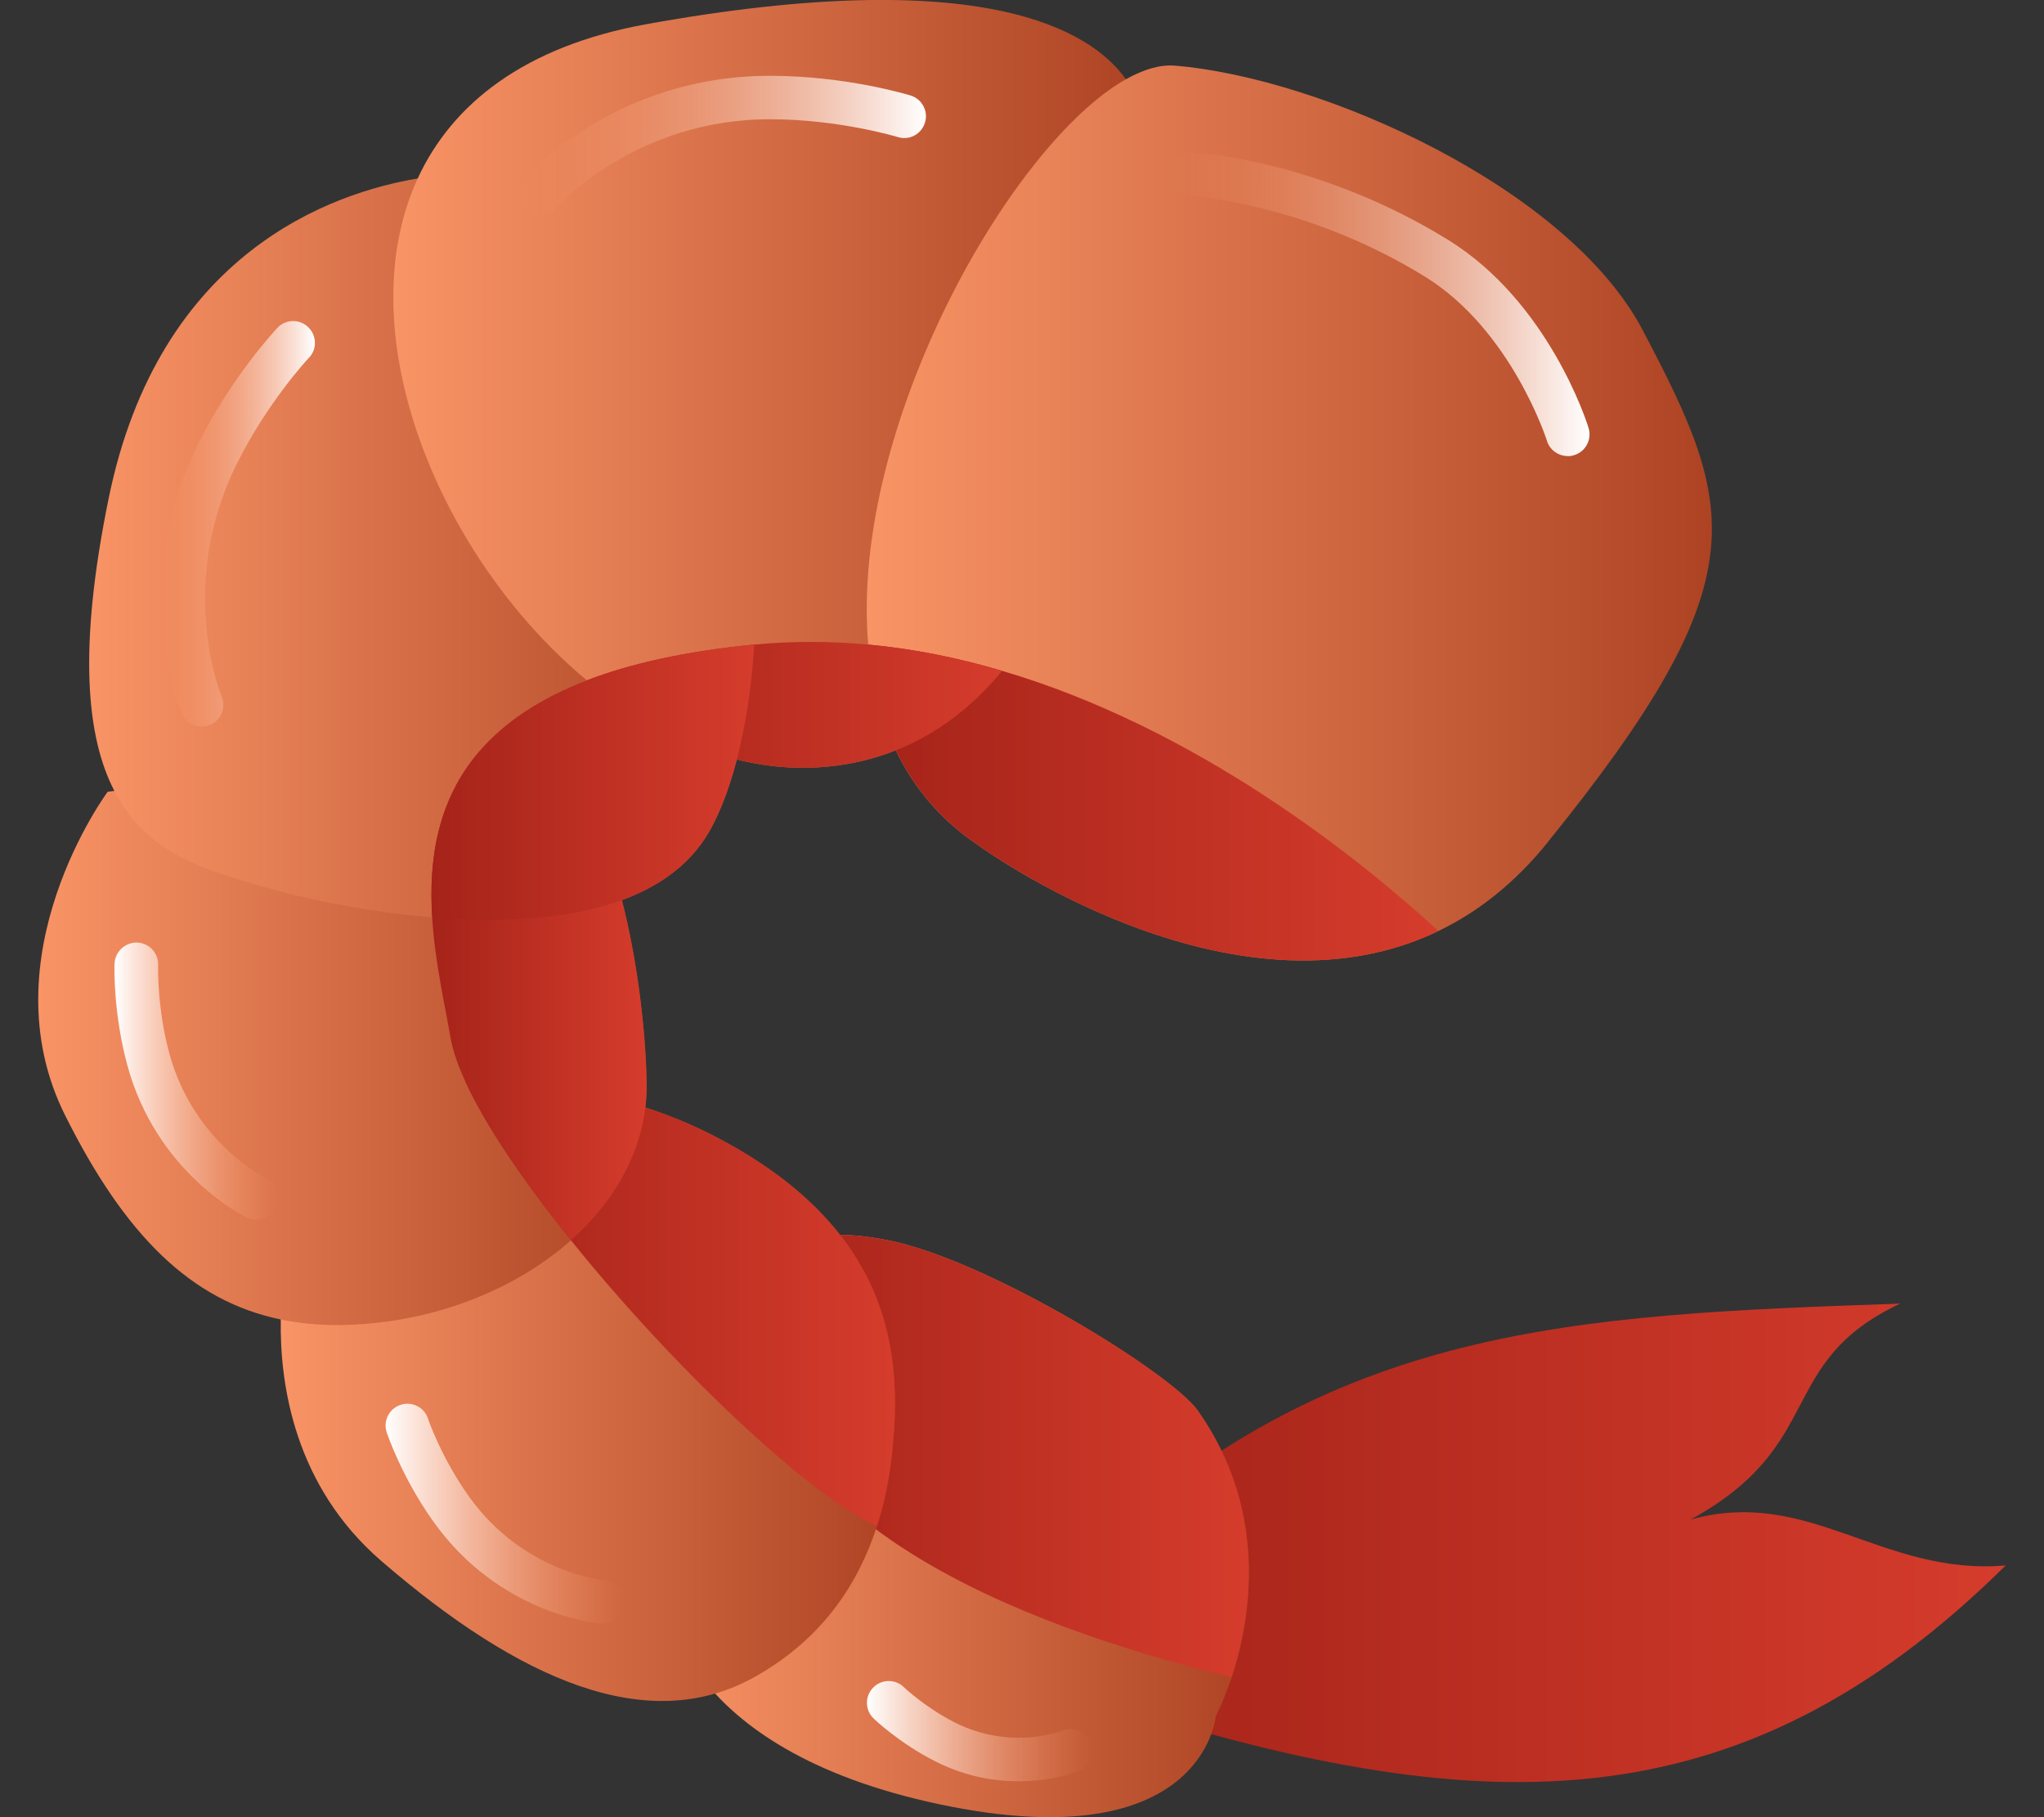 <svg width="36" height="32" viewBox="0 0 36 32" fill="none" xmlns="http://www.w3.org/2000/svg">
<rect x="0" y="0" width="36" height="32" fill="#333333" stroke="none"/>
<g clip-path="url(#clip0_109_11595)">
<path d="M19.126 27.438C23.442 23.337 27.693 23.156 33.466 22.956C31.26 23.998 32.193 25.439 29.775 26.759C31.867 26.178 33.137 27.752 35.325 27.567C30.597 32.244 25.993 32.083 19.362 29.95L19.124 27.435L19.126 27.438Z" fill="url(#paint0_linear_109_11595)"/>
<path d="M21.692 29.538C21.55 29.965 21.413 30.222 21.413 30.222C21.413 30.222 21.361 30.857 20.723 31.37C20.088 31.878 18.875 32.264 16.552 31.774C11.897 30.792 11.744 28.156 11.744 28.156L13.258 23.451L13.657 22.209C13.657 22.209 13.916 21.486 15.674 21.847C17.431 22.209 20.637 24.182 21.102 24.846C22.366 26.645 22.019 28.55 21.692 29.538Z" fill="url(#paint1_linear_109_11595)"/>
<path d="M21.692 29.538C17.786 28.584 13.486 26.777 13.255 23.451L13.654 22.209C13.654 22.209 13.914 21.486 15.671 21.847C17.428 22.209 20.635 24.182 21.099 24.846C22.364 26.645 22.017 28.55 21.69 29.538H21.692Z" fill="url(#paint2_linear_109_11595)"/>
<path d="M15.72 25.515C15.681 25.914 15.604 26.385 15.445 26.875C15.14 27.824 14.528 28.84 13.289 29.532C11.412 30.582 9.147 29.587 6.718 27.49C5.183 26.165 4.927 24.377 4.945 23.238C4.955 22.575 5.059 22.132 5.059 22.132L5.336 19.371C5.336 19.371 6.552 19.047 8.193 19.042C9.157 19.042 10.266 19.148 11.363 19.503C11.752 19.628 12.138 19.783 12.514 19.973C15.772 21.624 15.876 23.923 15.718 25.517L15.72 25.515Z" fill="url(#paint3_linear_109_11595)"/>
<path d="M11.389 19.039C11.391 19.195 11.386 19.348 11.365 19.501C11.259 20.398 10.772 21.201 10.056 21.841C9.191 22.611 7.985 23.135 6.692 23.288C6.054 23.363 5.476 23.347 4.947 23.236C3.358 22.909 2.194 21.74 1.147 19.641C-0.253 16.844 1.896 13.943 1.896 13.943C1.896 13.943 1.935 13.938 2.01 13.928C2.718 13.824 6.534 13.28 8.452 13.223C8.807 13.212 9.097 13.22 9.289 13.246C10.051 13.357 10.606 14.49 10.953 15.851C11.223 16.901 11.365 18.083 11.389 19.039Z" fill="url(#paint4_linear_109_11595)"/>
<path d="M13.284 11.351C13.239 12.092 13.133 12.784 12.978 13.376C12.825 13.961 12.628 14.449 12.405 14.783C12.068 15.286 11.56 15.628 10.953 15.851C9.981 16.206 8.76 16.247 7.612 16.154C6.36 16.053 5.191 15.786 4.525 15.584C3.638 15.317 2.591 15.053 2.013 13.925C1.526 12.984 1.37 11.439 1.912 8.785C2.798 4.43 5.867 3.391 7.361 3.142C7.863 3.059 8.19 3.064 8.19 3.064C12.374 3.645 13.488 7.999 13.289 11.346L13.284 11.351Z" fill="url(#paint5_linear_109_11595)"/>
<path d="M17.649 11.815C17.141 12.429 16.524 12.919 15.78 13.212C15.363 13.378 14.904 13.484 14.403 13.513C13.924 13.541 13.447 13.492 12.978 13.375C12.042 13.147 11.143 12.65 10.336 11.981C7.737 9.824 6.106 5.861 7.356 3.144C7.959 1.835 9.232 0.814 11.389 0.425C17.312 -0.643 19.217 0.531 19.831 1.397C20.122 1.804 20.124 2.144 20.124 2.144C20.124 2.144 20.293 8.64 17.649 11.815Z" fill="url(#paint6_linear_109_11595)"/>
<path d="M27.258 14.835C26.667 15.566 26.014 16.069 25.334 16.395C21.677 18.155 17.218 14.876 17.218 14.876C16.56 14.433 16.091 13.865 15.777 13.212C15.505 12.645 15.352 12.017 15.292 11.351C14.963 7.543 17.794 2.54 19.831 1.395C20.142 1.221 20.433 1.135 20.692 1.156C23.294 1.371 27.616 3.308 28.935 5.819C30.586 8.961 31.009 10.197 27.258 14.832V14.835Z" fill="url(#paint7_linear_109_11595)"/>
<path d="M15.72 25.515C15.681 25.914 15.604 26.385 15.445 26.875C14.24 26.341 11.824 24.042 10.056 21.841C9.237 20.825 8.556 19.83 8.195 19.042C9.16 19.042 10.269 19.148 11.366 19.503C11.754 19.628 12.141 19.783 12.516 19.973C15.775 21.624 15.878 23.923 15.72 25.517V25.515Z" fill="url(#paint8_linear_109_11595)"/>
<path d="M25.334 16.395C21.677 18.155 17.218 14.876 17.218 14.876C16.56 14.433 16.091 13.865 15.777 13.212C15.505 12.644 15.352 12.017 15.293 11.351C16.099 11.426 16.887 11.587 17.646 11.812C21.063 12.818 23.896 15.076 25.332 16.393L25.334 16.395Z" fill="url(#paint9_linear_109_11595)"/>
<path d="M11.389 19.039C11.392 19.195 11.386 19.348 11.366 19.501C11.259 20.398 10.772 21.201 10.056 21.841C9.237 20.825 8.556 19.83 8.195 19.042C8.063 18.757 7.975 18.5 7.936 18.277C7.832 17.678 7.659 16.934 7.612 16.157C7.55 15.156 7.692 14.099 8.452 13.223C8.807 13.212 9.097 13.22 9.289 13.246C10.051 13.357 10.606 14.49 10.953 15.851C11.223 16.901 11.366 18.083 11.389 19.039Z" fill="url(#paint10_linear_109_11595)"/>
<path d="M17.649 11.815C17.141 12.429 16.524 12.919 15.78 13.212C15.363 13.378 14.904 13.484 14.403 13.513C13.924 13.541 13.447 13.492 12.978 13.376C12.042 13.147 11.143 12.65 10.336 11.981C11.098 11.688 12.063 11.47 13.273 11.351C13.273 11.351 13.278 11.351 13.281 11.351C13.963 11.286 14.634 11.291 15.293 11.351C16.099 11.426 16.887 11.587 17.646 11.812L17.649 11.815Z" fill="url(#paint11_linear_109_11595)"/>
<path d="M13.284 11.351C13.24 12.092 13.133 12.784 12.978 13.375C12.825 13.961 12.628 14.449 12.405 14.783C12.068 15.286 11.56 15.628 10.953 15.851C9.981 16.206 8.76 16.247 7.612 16.154C7.55 15.154 7.692 14.096 8.452 13.22C8.869 12.738 9.476 12.313 10.336 11.981C11.098 11.688 12.063 11.47 13.273 11.351C13.273 11.351 13.278 11.351 13.281 11.351H13.284Z" fill="url(#paint12_linear_109_11595)"/>
<path d="M27.61 8.031C27.447 8.031 27.294 7.924 27.245 7.761C27.24 7.743 26.62 5.812 25.099 4.873C23.007 3.582 21.006 3.453 20.985 3.453C20.772 3.44 20.612 3.258 20.625 3.048C20.637 2.838 20.814 2.675 21.029 2.688C21.117 2.693 23.237 2.825 25.503 4.223C27.273 5.314 27.953 7.445 27.978 7.535C28.041 7.738 27.929 7.953 27.724 8.015C27.686 8.028 27.649 8.033 27.61 8.033V8.031Z" fill="url(#paint13_linear_109_11595)"/>
<path d="M9.494 3.81C9.406 3.81 9.315 3.779 9.245 3.717C9.084 3.58 9.066 3.336 9.203 3.175C9.268 3.1 10.816 1.335 13.558 1.335C14.904 1.335 15.995 1.669 16.039 1.682C16.241 1.745 16.355 1.96 16.29 2.162C16.228 2.364 16.013 2.478 15.811 2.413C15.8 2.411 14.782 2.1 13.558 2.1C11.166 2.1 9.8 3.658 9.787 3.673C9.712 3.761 9.603 3.808 9.496 3.808L9.494 3.81Z" fill="url(#paint14_linear_109_11595)"/>
<path d="M3.55 12.797C3.4 12.797 3.26 12.709 3.198 12.564C3.159 12.473 2.262 10.304 3.475 7.846C4.071 6.638 4.854 5.809 4.885 5.773C5.03 5.62 5.274 5.612 5.427 5.76C5.58 5.905 5.588 6.149 5.44 6.301C5.432 6.309 4.704 7.087 4.162 8.186C3.104 10.33 3.895 12.245 3.903 12.263C3.986 12.458 3.895 12.683 3.7 12.766C3.651 12.787 3.599 12.797 3.55 12.797Z" fill="url(#paint15_linear_109_11595)"/>
<path d="M4.514 21.479C4.46 21.479 4.403 21.466 4.348 21.44C4.284 21.409 2.757 20.659 2.241 18.752C1.99 17.821 2.015 17.005 2.018 16.968C2.026 16.756 2.21 16.592 2.415 16.598C2.627 16.605 2.793 16.784 2.785 16.994C2.785 17.002 2.762 17.735 2.982 18.547C3.407 20.118 4.667 20.737 4.68 20.742C4.872 20.833 4.952 21.064 4.862 21.253C4.797 21.39 4.659 21.471 4.514 21.471V21.479Z" fill="url(#paint16_linear_109_11595)"/>
<path d="M10.598 28.589C10.598 28.589 10.575 28.589 10.564 28.589C10.492 28.584 8.799 28.418 7.646 26.813C7.083 26.03 6.821 25.255 6.811 25.224C6.744 25.022 6.852 24.807 7.055 24.739C7.257 24.672 7.475 24.781 7.539 24.983C7.539 24.991 7.778 25.683 8.27 26.367C9.214 27.676 10.577 27.822 10.634 27.827C10.844 27.847 11 28.034 10.982 28.244C10.964 28.444 10.798 28.594 10.601 28.594L10.598 28.589Z" fill="url(#paint17_linear_109_11595)"/>
<path d="M17.939 31.368C17.517 31.368 17.003 31.287 16.47 31.015C15.84 30.696 15.404 30.279 15.386 30.261C15.233 30.113 15.23 29.869 15.378 29.719C15.526 29.566 15.77 29.563 15.92 29.711C15.922 29.714 16.293 30.066 16.814 30.331C17.799 30.828 18.673 30.489 18.709 30.476C18.906 30.398 19.129 30.491 19.209 30.688C19.29 30.883 19.196 31.106 19.002 31.186C18.974 31.199 18.551 31.368 17.939 31.368Z" fill="url(#paint18_linear_109_11595)"/>
</g>
<defs>
<linearGradient id="paint0_linear_109_11595" x1="19.126" y1="27.171" x2="35.327" y2="27.171" gradientUnits="userSpaceOnUse">
<stop stop-color="#A52319"/>
<stop offset="1" stop-color="#D53C2C"/>
</linearGradient>
<linearGradient id="paint1_linear_109_11595" x1="11.744" y1="26.873" x2="21.998" y2="26.873" gradientUnits="userSpaceOnUse">
<stop stop-color="#F99466"/>
<stop offset="1" stop-color="#AD4323"/>
</linearGradient>
<linearGradient id="paint2_linear_109_11595" x1="13.258" y1="25.642" x2="21.998" y2="25.642" gradientUnits="userSpaceOnUse">
<stop stop-color="#A52319"/>
<stop offset="1" stop-color="#D53C2C"/>
</linearGradient>
<linearGradient id="paint3_linear_109_11595" x1="4.945" y1="24.496" x2="15.764" y2="24.496" gradientUnits="userSpaceOnUse">
<stop stop-color="#F99466"/>
<stop offset="1" stop-color="#AD4323"/>
</linearGradient>
<linearGradient id="paint4_linear_109_11595" x1="0.673" y1="18.274" x2="11.389" y2="18.274" gradientUnits="userSpaceOnUse">
<stop stop-color="#F99466"/>
<stop offset="1" stop-color="#AD4323"/>
</linearGradient>
<linearGradient id="paint5_linear_109_11595" x1="1.567" y1="9.632" x2="13.304" y2="9.632" gradientUnits="userSpaceOnUse">
<stop stop-color="#F99466"/>
<stop offset="1" stop-color="#AD4323"/>
</linearGradient>
<linearGradient id="paint6_linear_109_11595" x1="6.928" y1="6.76" x2="20.127" y2="6.76" gradientUnits="userSpaceOnUse">
<stop stop-color="#F99466"/>
<stop offset="1" stop-color="#AD4323"/>
</linearGradient>
<linearGradient id="paint7_linear_109_11595" x1="15.267" y1="9.036" x2="30.148" y2="9.036" gradientUnits="userSpaceOnUse">
<stop stop-color="#F99466"/>
<stop offset="1" stop-color="#AD4323"/>
</linearGradient>
<linearGradient id="paint8_linear_109_11595" x1="8.195" y1="22.956" x2="15.764" y2="22.956" gradientUnits="userSpaceOnUse">
<stop stop-color="#A52319"/>
<stop offset="1" stop-color="#D53C2C"/>
</linearGradient>
<linearGradient id="paint9_linear_109_11595" x1="15.295" y1="14.135" x2="25.334" y2="14.135" gradientUnits="userSpaceOnUse">
<stop stop-color="#A52319"/>
<stop offset="1" stop-color="#D53C2C"/>
</linearGradient>
<linearGradient id="paint10_linear_109_11595" x1="7.599" y1="17.528" x2="11.389" y2="17.528" gradientUnits="userSpaceOnUse">
<stop stop-color="#A52319"/>
<stop offset="1" stop-color="#D53C2C"/>
</linearGradient>
<linearGradient id="paint11_linear_109_11595" x1="10.336" y1="12.414" x2="17.649" y2="12.414" gradientUnits="userSpaceOnUse">
<stop stop-color="#A52319"/>
<stop offset="1" stop-color="#D53C2C"/>
</linearGradient>
<linearGradient id="paint12_linear_109_11595" x1="7.599" y1="13.775" x2="13.284" y2="13.775" gradientUnits="userSpaceOnUse">
<stop stop-color="#A52319"/>
<stop offset="1" stop-color="#D53C2C"/>
</linearGradient>
<linearGradient id="paint13_linear_109_11595" x1="20.622" y1="5.358" x2="27.994" y2="5.358" gradientUnits="userSpaceOnUse">
<stop stop-color="#F99466" stop-opacity="0"/>
<stop offset="1" stop-color="white"/>
</linearGradient>
<linearGradient id="paint14_linear_109_11595" x1="9.11" y1="2.574" x2="16.309" y2="2.574" gradientUnits="userSpaceOnUse">
<stop stop-color="#F99466" stop-opacity="0"/>
<stop offset="1" stop-color="white"/>
</linearGradient>
<linearGradient id="paint15_linear_109_11595" x1="2.842" y1="9.225" x2="5.546" y2="9.225" gradientUnits="userSpaceOnUse">
<stop stop-color="#F99466" stop-opacity="0"/>
<stop offset="1" stop-color="white"/>
</linearGradient>
<linearGradient id="paint16_linear_109_11595" x1="4.901" y1="19.039" x2="2.015" y2="19.039" gradientUnits="userSpaceOnUse">
<stop stop-color="#F99466" stop-opacity="0"/>
<stop offset="1" stop-color="white"/>
</linearGradient>
<linearGradient id="paint17_linear_109_11595" x1="10.982" y1="26.652" x2="6.79" y2="26.652" gradientUnits="userSpaceOnUse">
<stop stop-color="#F99466" stop-opacity="0"/>
<stop offset="1" stop-color="white"/>
</linearGradient>
<linearGradient id="paint18_linear_109_11595" x1="19.238" y1="30.484" x2="15.269" y2="30.484" gradientUnits="userSpaceOnUse">
<stop stop-color="#F99466" stop-opacity="0"/>
<stop offset="1" stop-color="white"/>
</linearGradient>
<clipPath id="clip0_109_11595">
<rect width="34.654" height="32" fill="white" transform="translate(0.673)"/>
</clipPath>
</defs>
</svg>
